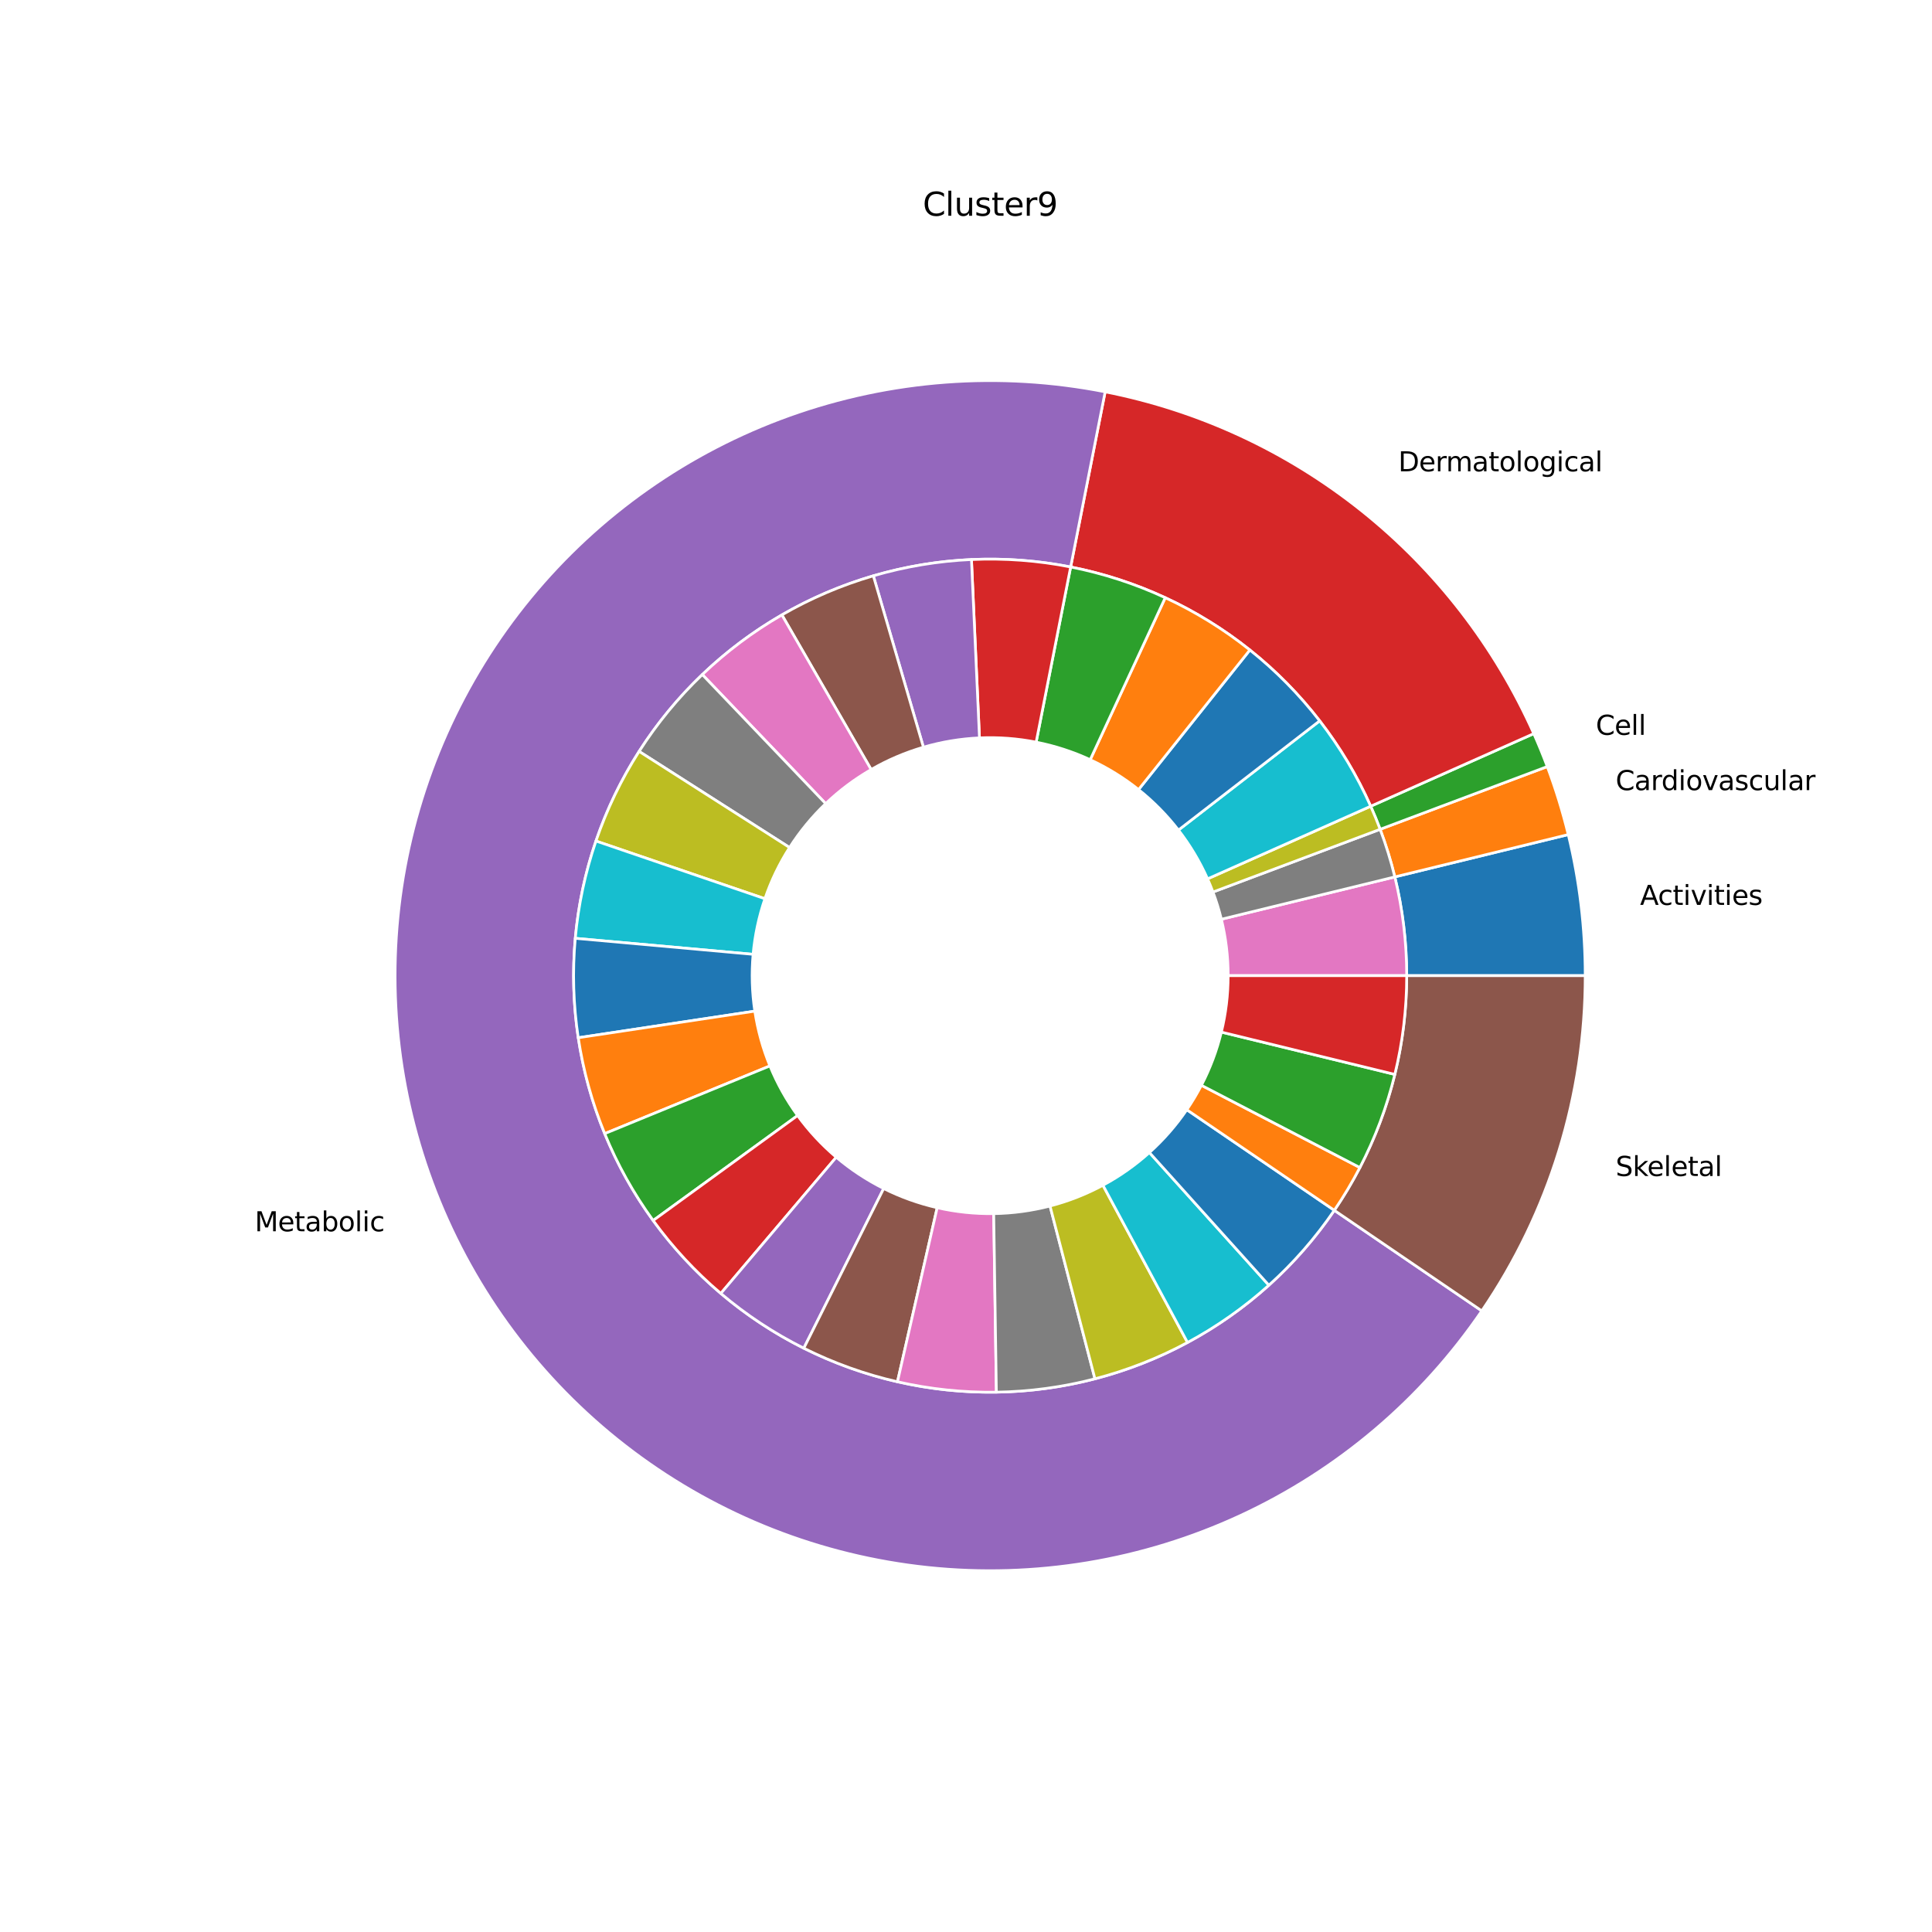<?xml version="1.0" encoding="utf-8" standalone="no"?>
<!DOCTYPE svg PUBLIC "-//W3C//DTD SVG 1.1//EN"
        "http://www.w3.org/Graphics/SVG/1.1/DTD/svg11.dtd">
<svg xmlns:xlink="http://www.w3.org/1999/xlink" width="720pt" height="720pt" viewBox="0 0 720 720"
     xmlns="http://www.w3.org/2000/svg" version="1.1">
    <defs>
        <style type="text/css">*{stroke-linejoin: round; stroke-linecap: butt}</style>
    </defs>
    <g id="figure_1">
        <g id="patch_1">
            <path d="M 0 720
L 720 720 
L 720 0 
L 0 0 
z
" style="fill: #ffffff"/>
        </g>
        <g id="axes_1">
            <g id="patch_2">
                <path d="M 590.76 363.6
C 590.76 354.751 590.23 345.909 589.174 337.123 
C 588.117 328.337 586.536 319.622 584.438 311.025 
L 519.806 326.798 
C 521.275 332.815 522.382 338.916 523.122 345.066 
C 523.861 351.216 524.232 357.405 524.232 363.6 
L 590.76 363.6 
z
" style="fill: #1f77b4; stroke: #ffffff; stroke-linejoin: miter"/>
            </g>
            <g id="patch_3">
                <path d="M 584.438 311.025
C 583.389 306.727 582.212 302.462 580.908 298.235 
C 579.604 294.008 578.174 289.821 576.619 285.679 
L 514.334 309.055 
C 515.422 311.955 516.423 314.886 517.335 317.845 
C 518.248 320.804 519.072 323.789 519.806 326.798 
L 584.438 311.025 
z
" style="fill: #ff7f0e; stroke: #ffffff; stroke-linejoin: miter"/>
            </g>
            <g id="patch_4">
                <path d="M 576.619 285.679
C 575.842 283.608 575.034 281.549 574.195 279.503 
C 573.357 277.456 572.487 275.423 571.588 273.402 
L 510.811 300.461 
C 511.441 301.876 512.05 303.3 512.637 304.732 
C 513.224 306.165 513.79 307.606 514.334 309.055 
L 576.619 285.679 
z
" style="fill: #2ca02c; stroke: #ffffff; stroke-linejoin: miter"/>
            </g>
            <g id="patch_5">
                <path d="M 571.588 273.402
C 557.126 240.921 535.063 212.389 507.265 190.221 
C 479.467 168.053 446.741 152.892 411.856 146.021 
L 398.999 211.294 
C 423.419 216.104 446.327 226.717 465.786 242.235 
C 485.244 257.752 500.688 277.725 510.811 300.461 
L 571.588 273.402 
z
" style="fill: #d62728; stroke: #ffffff; stroke-linejoin: miter"/>
            </g>
            <g id="patch_6">
                <path d="M 411.856 146.021
C 372.562 138.281 331.895 141.328 294.194 154.838 
C 256.492 168.348 223.145 191.822 197.709 222.757 
C 172.273 253.691 155.686 290.946 149.717 330.548 
C 143.748 370.15 148.617 410.639 163.805 447.697 
C 178.992 484.755 203.939 517.015 235.984 541.038 
C 268.028 565.06 305.99 579.959 345.82 584.145 
C 385.65 588.331 425.879 581.651 462.218 564.816 
C 498.557 547.981 529.666 521.612 552.227 488.522 
L 497.259 451.045 
C 481.466 474.208 459.69 492.667 434.253 504.451 
C 408.816 516.236 380.655 520.912 352.774 517.982 
C 324.893 515.051 298.32 504.622 275.888 487.806 
C 253.457 470.991 235.995 448.408 225.363 422.468 
C 214.732 396.528 211.323 368.185 215.502 340.464 
C 219.68 312.743 231.291 286.664 249.096 265.01 
C 266.901 243.355 290.244 226.924 316.636 217.467 
C 343.027 208.01 371.494 205.877 398.999 211.294 
L 411.856 146.021 
z
" style="fill: #9467bd; stroke: #ffffff; stroke-linejoin: miter"/>
            </g>
            <g id="patch_7">
                <path d="M 552.227 488.522
C 564.709 470.214 574.377 450.138 580.908 428.965 
C 587.439 407.791 590.76 385.758 590.76 363.6 
L 524.232 363.6 
C 524.232 379.111 521.907 394.534 517.335 409.355 
C 512.764 424.177 505.996 438.23 497.259 451.045 
L 552.227 488.522 
z
" style="fill: #8c564b; stroke: #ffffff; stroke-linejoin: miter"/>
            </g>
            <g id="patch_8">
                <path d="M 524.232 363.6
C 524.232 357.405 523.861 351.216 523.122 345.066 
C 522.382 338.916 521.275 332.815 519.806 326.798 
L 455.175 342.57 
C 456.014 346.009 456.647 349.495 457.069 353.009 
C 457.492 356.524 457.704 360.06 457.704 363.6 
L 524.232 363.6 
z
" style="fill: #e377c2; stroke: #ffffff; stroke-linejoin: miter"/>
            </g>
            <g id="patch_9">
                <path d="M 519.806 326.798
C 519.072 323.789 518.248 320.804 517.335 317.845 
C 516.423 314.886 515.422 311.955 514.334 309.055 
L 452.048 332.432 
C 452.67 334.088 453.242 335.763 453.763 337.454 
C 454.285 339.145 454.756 340.851 455.175 342.57 
L 519.806 326.798 
z
" style="fill: #7f7f7f; stroke: #ffffff; stroke-linejoin: miter"/>
            </g>
            <g id="patch_10">
                <path d="M 514.334 309.055
C 513.79 307.606 513.224 306.165 512.637 304.732 
C 512.05 303.3 511.441 301.876 510.811 300.461 
L 450.035 327.521 
C 450.395 328.329 450.743 329.143 451.078 329.961 
C 451.414 330.78 451.737 331.603 452.048 332.432 
L 514.334 309.055 
z
" style="fill: #bcbd22; stroke: #ffffff; stroke-linejoin: miter"/>
            </g>
            <g id="patch_11">
                <path d="M 510.811 300.461
C 508.292 294.802 505.436 289.299 502.259 283.982 
C 499.082 278.664 495.589 273.541 491.8 268.641 
L 439.171 309.338 
C 441.337 312.138 443.332 315.065 445.148 318.104 
C 446.963 321.142 448.595 324.287 450.035 327.521 
L 510.811 300.461 
z
" style="fill: #17becf; stroke: #ffffff; stroke-linejoin: miter"/>
            </g>
            <g id="patch_12">
                <path d="M 491.8 268.641
C 488.01 263.74 483.931 259.071 479.584 254.659 
C 475.236 250.246 470.629 246.097 465.786 242.235 
L 424.306 294.248 
C 427.074 296.455 429.706 298.826 432.191 301.348 
C 434.675 303.869 437.006 306.537 439.171 309.338 
L 491.8 268.641 
z
" style="fill: #1f77b4; stroke: #ffffff; stroke-linejoin: miter"/>
            </g>
            <g id="patch_13">
                <path d="M 465.786 242.235
C 460.942 238.372 455.873 234.804 450.603 231.547 
C 445.333 228.291 439.874 225.353 434.253 222.749 
L 406.287 283.114 
C 409.499 284.602 412.619 286.28 415.63 288.141 
C 418.641 290.002 421.539 292.041 424.306 294.248 
L 465.786 242.235 
z
" style="fill: #ff7f0e; stroke: #ffffff; stroke-linejoin: miter"/>
            </g>
            <g id="patch_14">
                <path d="M 434.253 222.749
C 428.632 220.145 422.861 217.88 416.969 215.966 
C 411.078 214.051 405.077 212.492 398.999 211.294 
L 386.143 276.568 
C 389.616 277.252 393.045 278.144 396.411 279.237 
C 399.778 280.331 403.076 281.626 406.287 283.114 
L 434.253 222.749 
z
" style="fill: #2ca02c; stroke: #ffffff; stroke-linejoin: miter"/>
            </g>
            <g id="patch_15">
                <path d="M 398.999 211.294
C 392.922 210.097 386.778 209.265 380.6 208.802 
C 374.423 208.339 368.224 208.246 362.036 208.524 
L 365.02 274.985 
C 368.556 274.827 372.099 274.88 375.629 275.144 
C 379.159 275.409 382.67 275.884 386.143 276.568 
L 398.999 211.294 
z
" style="fill: #d62728; stroke: #ffffff; stroke-linejoin: miter"/>
            </g>
            <g id="patch_16">
                <path d="M 362.036 208.524
C 355.847 208.802 349.681 209.45 343.57 210.465 
C 337.459 211.48 331.415 212.86 325.469 214.597 
L 344.125 278.455 
C 347.523 277.463 350.977 276.674 354.469 276.094 
C 357.961 275.514 361.484 275.144 365.02 274.985 
L 362.036 208.524 
z
" style="fill: #9467bd; stroke: #ffffff; stroke-linejoin: miter"/>
            </g>
            <g id="patch_17">
                <path d="M 325.469 214.597
C 319.523 216.334 313.686 218.425 307.99 220.86 
C 302.294 223.294 296.749 226.068 291.384 229.165 
L 324.648 286.78 
C 327.714 285.01 330.882 283.425 334.137 282.034 
C 337.392 280.643 340.727 279.448 344.125 278.455 
L 325.469 214.597 
z
" style="fill: #8c564b; stroke: #ffffff; stroke-linejoin: miter"/>
            </g>
            <g id="patch_18">
                <path d="M 291.384 229.165
C 286.019 232.262 280.845 235.678 275.888 239.394 
C 270.932 243.109 266.202 247.118 261.725 251.399 
L 307.7 299.485 
C 310.258 297.039 312.961 294.748 315.793 292.625 
C 318.626 290.502 321.582 288.55 324.648 286.78 
L 291.384 229.165 
z
" style="fill: #e377c2; stroke: #ffffff; stroke-linejoin: miter"/>
            </g>
            <g id="patch_19">
                <path d="M 261.725 251.399
C 257.248 255.68 253.03 260.225 249.096 265.01 
C 245.162 269.795 241.518 274.81 238.183 280.031 
L 294.247 315.846 
C 296.153 312.863 298.235 309.997 300.484 307.263 
C 302.732 304.529 305.141 301.931 307.7 299.485 
L 261.725 251.399 
z
" style="fill: #7f7f7f; stroke: #ffffff; stroke-linejoin: miter"/>
            </g>
            <g id="patch_20">
                <path d="M 238.183 280.031
C 234.848 285.251 231.829 290.666 229.141 296.247 
C 226.453 301.828 224.102 307.565 222.1 313.428 
L 285.057 334.93 
C 286.201 331.58 287.545 328.302 289.08 325.113 
C 290.616 321.924 292.342 318.829 294.247 315.846 
L 238.183 280.031 
z
" style="fill: #bcbd22; stroke: #ffffff; stroke-linejoin: miter"/>
            </g>
            <g id="patch_21">
                <path d="M 222.1 313.428
C 220.098 319.29 218.448 325.266 217.16 331.325 
C 215.872 337.385 214.948 343.516 214.393 349.685 
L 280.653 355.649 
C 280.97 352.123 281.498 348.62 282.234 345.157 
C 282.97 341.695 283.913 338.28 285.057 334.93 
L 222.1 313.428 
z
" style="fill: #17becf; stroke: #ffffff; stroke-linejoin: miter"/>
            </g>
            <g id="patch_22">
                <path d="M 214.393 349.685
C 213.838 355.855 213.652 362.052 213.837 368.244 
C 214.023 374.436 214.579 380.611 215.502 386.736 
L 281.287 376.821 
C 280.759 373.32 280.442 369.792 280.336 366.254 
C 280.23 362.715 280.336 359.174 280.653 355.649 
L 214.393 349.685 
z
" style="fill: #1f77b4; stroke: #ffffff; stroke-linejoin: miter"/>
            </g>
            <g id="patch_23">
                <path d="M 215.502 386.736
C 216.425 392.862 217.714 398.926 219.362 404.897 
C 221.01 410.869 223.014 416.736 225.363 422.468 
L 286.922 397.239 
C 285.579 393.963 284.434 390.611 283.493 387.199 
C 282.551 383.786 281.814 380.321 281.287 376.821 
L 215.502 386.736 
z
" style="fill: #ff7f0e; stroke: #ffffff; stroke-linejoin: miter"/>
            </g>
            <g id="patch_24">
                <path d="M 225.363 422.468
C 227.712 428.2 230.402 433.786 233.419 439.196 
C 236.436 444.607 239.774 449.832 243.415 454.843 
L 297.237 415.739 
C 295.156 412.875 293.249 409.89 291.525 406.798 
C 289.801 403.706 288.264 400.514 286.922 397.239 
L 225.363 422.468 
z
" style="fill: #2ca02c; stroke: #ffffff; stroke-linejoin: miter"/>
            </g>
            <g id="patch_25">
                <path d="M 243.415 454.843
C 247.056 459.855 250.994 464.644 255.207 469.185 
C 259.42 473.726 263.902 478.01 268.627 482.016 
L 311.644 431.266 
C 308.944 428.977 306.383 426.529 303.975 423.934 
C 301.568 421.339 299.318 418.603 297.237 415.739 
L 243.415 454.843 
z
" style="fill: #d62728; stroke: #ffffff; stroke-linejoin: miter"/>
            </g>
            <g id="patch_26">
                <path d="M 268.627 482.016
C 273.352 486.021 278.313 489.74 283.483 493.152 
C 288.653 496.565 294.022 499.665 299.563 502.436 
L 329.322 442.935 
C 326.156 441.351 323.087 439.58 320.133 437.63 
C 317.179 435.68 314.344 433.555 311.644 431.266 
L 268.627 482.016 
z
" style="fill: #9467bd; stroke: #ffffff; stroke-linejoin: miter"/>
            </g>
            <g id="patch_27">
                <path d="M 299.563 502.436
C 305.103 505.207 310.804 507.644 316.636 509.733 
C 322.467 511.823 328.418 513.562 334.458 514.94 
L 349.262 450.08 
C 345.811 449.292 342.41 448.299 339.077 447.105 
C 335.745 445.911 332.487 444.518 329.322 442.935 
L 299.563 502.436 
z
" style="fill: #8c564b; stroke: #ffffff; stroke-linejoin: miter"/>
            </g>
            <g id="patch_28">
                <path d="M 334.458 514.94
C 340.497 516.318 346.613 517.334 352.774 517.982 
C 358.934 518.629 365.128 518.907 371.322 518.815 
L 370.327 452.294 
C 366.788 452.347 363.248 452.188 359.728 451.818 
C 356.208 451.448 352.713 450.868 349.262 450.08 
L 334.458 514.94 
z
" style="fill: #e377c2; stroke: #ffffff; stroke-linejoin: miter"/>
            </g>
            <g id="patch_29">
                <path d="M 371.322 518.815
C 377.516 518.722 383.699 518.259 389.837 517.427 
C 395.976 516.596 402.059 515.397 408.054 513.839 
L 391.317 449.451 
C 387.891 450.341 384.415 451.026 380.907 451.501 
C 377.399 451.976 373.866 452.241 370.327 452.294 
L 371.322 518.815 
z
" style="fill: #7f7f7f; stroke: #ffffff; stroke-linejoin: miter"/>
            </g>
            <g id="patch_30">
                <path d="M 408.054 513.839
C 414.05 512.28 419.946 510.365 425.713 508.101 
C 431.479 505.838 437.105 503.232 442.56 500.297 
L 411.034 441.712 
C 407.917 443.39 404.702 444.879 401.407 446.172 
C 398.112 447.465 394.743 448.56 391.317 449.451 
L 408.054 513.839 
z
" style="fill: #bcbd22; stroke: #ffffff; stroke-linejoin: miter"/>
            </g>
            <g id="patch_31">
                <path d="M 442.56 500.297
C 448.015 497.361 453.289 494.102 458.354 490.536 
C 463.42 486.971 468.267 483.105 472.871 478.96 
L 428.355 429.52 
C 425.724 431.888 422.954 434.097 420.06 436.135 
C 417.165 438.173 414.151 440.035 411.034 441.712 
L 442.56 500.297 
z
" style="fill: #17becf; stroke: #ffffff; stroke-linejoin: miter"/>
            </g>
            <g id="patch_32">
                <path d="M 472.871 478.96
C 477.474 474.815 481.825 470.398 485.901 465.733 
C 489.976 461.068 493.769 456.163 497.259 451.045 
L 442.291 413.569 
C 440.297 416.493 438.129 419.296 435.8 421.962 
C 433.472 424.627 430.985 427.151 428.355 429.52 
L 472.871 478.96 
z
" style="fill: #1f77b4; stroke: #ffffff; stroke-linejoin: miter"/>
            </g>
            <g id="patch_33">
                <path d="M 497.259 451.045
C 499.003 448.487 500.671 445.877 502.259 443.218 
C 503.847 440.56 505.355 437.855 506.782 435.106 
L 447.732 404.461 
C 446.917 406.031 446.055 407.577 445.148 409.096 
C 444.24 410.615 443.287 412.107 442.291 413.569 
L 497.259 451.045 
z
" style="fill: #ff7f0e; stroke: #ffffff; stroke-linejoin: miter"/>
            </g>
            <g id="patch_34">
                <path d="M 506.782 435.106
C 509.635 429.608 512.157 423.944 514.334 418.145 
C 516.51 412.345 518.338 406.42 519.806 400.402 
L 455.175 384.63 
C 454.336 388.069 453.292 391.454 452.048 394.768 
C 450.804 398.082 449.363 401.319 447.732 404.461 
L 506.782 435.106 
z
" style="fill: #2ca02c; stroke: #ffffff; stroke-linejoin: miter"/>
            </g>
            <g id="patch_35">
                <path d="M 519.806 400.402
C 521.275 394.384 522.382 388.284 523.122 382.134 
C 523.861 375.984 524.232 369.795 524.232 363.6 
L 457.704 363.6 
C 457.704 367.14 457.492 370.676 457.069 374.191 
C 456.647 377.705 456.014 381.191 455.175 384.63 
L 519.806 400.402 
z
" style="fill: #d62728; stroke: #ffffff; stroke-linejoin: miter"/>
            </g>
            <g id="matplotlib.axis_1"/>
            <g id="matplotlib.axis_2"/>
            <g id="text_1">
                <!-- Activities -->
                <g transform="translate(611.191 337.235)scale(0.1 -0.1)">
                    <defs>
                        <path id="DejaVuSans-41" d="M 2188 4044
L 1331 1722 
L 3047 1722 
L 2188 4044 
z
M 1831 4666 
L 2547 4666 
L 4325 0 
L 3669 0 
L 3244 1197 
L 1141 1197 
L 716 0 
L 50 0 
L 1831 4666 
z
" transform="scale(0.016)"/>
                        <path id="DejaVuSans-63" d="M 3122 3366
L 3122 2828 
Q 2878 2963 2633 3030 
Q 2388 3097 2138 3097 
Q 1578 3097 1268 2742 
Q 959 2388 959 1747 
Q 959 1106 1268 751 
Q 1578 397 2138 397 
Q 2388 397 2633 464 
Q 2878 531 3122 666 
L 3122 134 
Q 2881 22 2623 -34 
Q 2366 -91 2075 -91 
Q 1284 -91 818 406 
Q 353 903 353 1747 
Q 353 2603 823 3093 
Q 1294 3584 2113 3584 
Q 2378 3584 2631 3529 
Q 2884 3475 3122 3366 
z
" transform="scale(0.016)"/>
                        <path id="DejaVuSans-74" d="M 1172 4494
L 1172 3500 
L 2356 3500 
L 2356 3053 
L 1172 3053 
L 1172 1153 
Q 1172 725 1289 603 
Q 1406 481 1766 481 
L 2356 481 
L 2356 0 
L 1766 0 
Q 1100 0 847 248 
Q 594 497 594 1153 
L 594 3053 
L 172 3053 
L 172 3500 
L 594 3500 
L 594 4494 
L 1172 4494 
z
" transform="scale(0.016)"/>
                        <path id="DejaVuSans-69" d="M 603 3500
L 1178 3500 
L 1178 0 
L 603 0 
L 603 3500 
z
M 603 4863 
L 1178 4863 
L 1178 4134 
L 603 4134 
L 603 4863 
z
" transform="scale(0.016)"/>
                        <path id="DejaVuSans-76" d="M 191 3500
L 800 3500 
L 1894 563 
L 2988 3500 
L 3597 3500 
L 2284 0 
L 1503 0 
L 191 3500 
z
" transform="scale(0.016)"/>
                        <path id="DejaVuSans-65" d="M 3597 1894
L 3597 1613 
L 953 1613 
Q 991 1019 1311 708 
Q 1631 397 2203 397 
Q 2534 397 2845 478 
Q 3156 559 3463 722 
L 3463 178 
Q 3153 47 2828 -22 
Q 2503 -91 2169 -91 
Q 1331 -91 842 396 
Q 353 884 353 1716 
Q 353 2575 817 3079 
Q 1281 3584 2069 3584 
Q 2775 3584 3186 3129 
Q 3597 2675 3597 1894 
z
M 3022 2063 
Q 3016 2534 2758 2815 
Q 2500 3097 2075 3097 
Q 1594 3097 1305 2825 
Q 1016 2553 972 2059 
L 3022 2063 
z
" transform="scale(0.016)"/>
                        <path id="DejaVuSans-73" d="M 2834 3397
L 2834 2853 
Q 2591 2978 2328 3040 
Q 2066 3103 1784 3103 
Q 1356 3103 1142 2972 
Q 928 2841 928 2578 
Q 928 2378 1081 2264 
Q 1234 2150 1697 2047 
L 1894 2003 
Q 2506 1872 2764 1633 
Q 3022 1394 3022 966 
Q 3022 478 2636 193 
Q 2250 -91 1575 -91 
Q 1294 -91 989 -36 
Q 684 19 347 128 
L 347 722 
Q 666 556 975 473 
Q 1284 391 1588 391 
Q 1994 391 2212 530 
Q 2431 669 2431 922 
Q 2431 1156 2273 1281 
Q 2116 1406 1581 1522 
L 1381 1569 
Q 847 1681 609 1914 
Q 372 2147 372 2553 
Q 372 3047 722 3315 
Q 1072 3584 1716 3584 
Q 2034 3584 2315 3537 
Q 2597 3491 2834 3397 
z
" transform="scale(0.016)"/>
                    </defs>
                    <use xlink:href="#DejaVuSans-41"/>
                    <use xlink:href="#DejaVuSans-63" x="66.658"/>
                    <use xlink:href="#DejaVuSans-74" x="121.639"/>
                    <use xlink:href="#DejaVuSans-69" x="160.848"/>
                    <use xlink:href="#DejaVuSans-76" x="188.631"/>
                    <use xlink:href="#DejaVuSans-69" x="247.811"/>
                    <use xlink:href="#DejaVuSans-74" x="275.594"/>
                    <use xlink:href="#DejaVuSans-69" x="314.803"/>
                    <use xlink:href="#DejaVuSans-65" x="342.586"/>
                    <use xlink:href="#DejaVuSans-73" x="404.109"/>
                </g>
            </g>
            <g id="text_2">
                <!-- Cardiovascular -->
                <g transform="translate(602.099 294.458)scale(0.1 -0.1)">
                    <defs>
                        <path id="DejaVuSans-43" d="M 4122 4306
L 4122 3641 
Q 3803 3938 3442 4084 
Q 3081 4231 2675 4231 
Q 1875 4231 1450 3742 
Q 1025 3253 1025 2328 
Q 1025 1406 1450 917 
Q 1875 428 2675 428 
Q 3081 428 3442 575 
Q 3803 722 4122 1019 
L 4122 359 
Q 3791 134 3420 21 
Q 3050 -91 2638 -91 
Q 1578 -91 968 557 
Q 359 1206 359 2328 
Q 359 3453 968 4101 
Q 1578 4750 2638 4750 
Q 3056 4750 3426 4639 
Q 3797 4528 4122 4306 
z
" transform="scale(0.016)"/>
                        <path id="DejaVuSans-61" d="M 2194 1759
Q 1497 1759 1228 1600 
Q 959 1441 959 1056 
Q 959 750 1161 570 
Q 1363 391 1709 391 
Q 2188 391 2477 730 
Q 2766 1069 2766 1631 
L 2766 1759 
L 2194 1759 
z
M 3341 1997 
L 3341 0 
L 2766 0 
L 2766 531 
Q 2569 213 2275 61 
Q 1981 -91 1556 -91 
Q 1019 -91 701 211 
Q 384 513 384 1019 
Q 384 1609 779 1909 
Q 1175 2209 1959 2209 
L 2766 2209 
L 2766 2266 
Q 2766 2663 2505 2880 
Q 2244 3097 1772 3097 
Q 1472 3097 1187 3025 
Q 903 2953 641 2809 
L 641 3341 
Q 956 3463 1253 3523 
Q 1550 3584 1831 3584 
Q 2591 3584 2966 3190 
Q 3341 2797 3341 1997 
z
" transform="scale(0.016)"/>
                        <path id="DejaVuSans-72" d="M 2631 2963
Q 2534 3019 2420 3045 
Q 2306 3072 2169 3072 
Q 1681 3072 1420 2755 
Q 1159 2438 1159 1844 
L 1159 0 
L 581 0 
L 581 3500 
L 1159 3500 
L 1159 2956 
Q 1341 3275 1631 3429 
Q 1922 3584 2338 3584 
Q 2397 3584 2469 3576 
Q 2541 3569 2628 3553 
L 2631 2963 
z
" transform="scale(0.016)"/>
                        <path id="DejaVuSans-64" d="M 2906 2969
L 2906 4863 
L 3481 4863 
L 3481 0 
L 2906 0 
L 2906 525 
Q 2725 213 2448 61 
Q 2172 -91 1784 -91 
Q 1150 -91 751 415 
Q 353 922 353 1747 
Q 353 2572 751 3078 
Q 1150 3584 1784 3584 
Q 2172 3584 2448 3432 
Q 2725 3281 2906 2969 
z
M 947 1747 
Q 947 1113 1208 752 
Q 1469 391 1925 391 
Q 2381 391 2643 752 
Q 2906 1113 2906 1747 
Q 2906 2381 2643 2742 
Q 2381 3103 1925 3103 
Q 1469 3103 1208 2742 
Q 947 2381 947 1747 
z
" transform="scale(0.016)"/>
                        <path id="DejaVuSans-6f" d="M 1959 3097
Q 1497 3097 1228 2736 
Q 959 2375 959 1747 
Q 959 1119 1226 758 
Q 1494 397 1959 397 
Q 2419 397 2687 759 
Q 2956 1122 2956 1747 
Q 2956 2369 2687 2733 
Q 2419 3097 1959 3097 
z
M 1959 3584 
Q 2709 3584 3137 3096 
Q 3566 2609 3566 1747 
Q 3566 888 3137 398 
Q 2709 -91 1959 -91 
Q 1206 -91 779 398 
Q 353 888 353 1747 
Q 353 2609 779 3096 
Q 1206 3584 1959 3584 
z
" transform="scale(0.016)"/>
                        <path id="DejaVuSans-75" d="M 544 1381
L 544 3500 
L 1119 3500 
L 1119 1403 
Q 1119 906 1312 657 
Q 1506 409 1894 409 
Q 2359 409 2629 706 
Q 2900 1003 2900 1516 
L 2900 3500 
L 3475 3500 
L 3475 0 
L 2900 0 
L 2900 538 
Q 2691 219 2414 64 
Q 2138 -91 1772 -91 
Q 1169 -91 856 284 
Q 544 659 544 1381 
z
M 1991 3584 
L 1991 3584 
z
" transform="scale(0.016)"/>
                        <path id="DejaVuSans-6c" d="M 603 4863
L 1178 4863 
L 1178 0 
L 603 0 
L 603 4863 
z
" transform="scale(0.016)"/>
                    </defs>
                    <use xlink:href="#DejaVuSans-43"/>
                    <use xlink:href="#DejaVuSans-61" x="69.824"/>
                    <use xlink:href="#DejaVuSans-72" x="131.104"/>
                    <use xlink:href="#DejaVuSans-64" x="170.467"/>
                    <use xlink:href="#DejaVuSans-69" x="233.943"/>
                    <use xlink:href="#DejaVuSans-6f" x="261.727"/>
                    <use xlink:href="#DejaVuSans-76" x="322.908"/>
                    <use xlink:href="#DejaVuSans-61" x="382.088"/>
                    <use xlink:href="#DejaVuSans-73" x="443.367"/>
                    <use xlink:href="#DejaVuSans-63" x="495.467"/>
                    <use xlink:href="#DejaVuSans-75" x="550.447"/>
                    <use xlink:href="#DejaVuSans-6c" x="613.826"/>
                    <use xlink:href="#DejaVuSans-61" x="641.609"/>
                    <use xlink:href="#DejaVuSans-72" x="702.889"/>
                </g>
            </g>
            <g id="text_3">
                <!-- Cell -->
                <g transform="translate(594.715 273.853)scale(0.1 -0.1)">
                    <use xlink:href="#DejaVuSans-43"/>
                    <use xlink:href="#DejaVuSans-65" x="69.824"/>
                    <use xlink:href="#DejaVuSans-6c" x="131.348"/>
                    <use xlink:href="#DejaVuSans-6c" x="159.131"/>
                </g>
            </g>
            <g id="text_4">
                <!-- Dermatological -->
                <g transform="translate(521.092 175.643)scale(0.1 -0.1)">
                    <defs>
                        <path id="DejaVuSans-44" d="M 1259 4147
L 1259 519 
L 2022 519 
Q 2988 519 3436 956 
Q 3884 1394 3884 2338 
Q 3884 3275 3436 3711 
Q 2988 4147 2022 4147 
L 1259 4147 
z
M 628 4666 
L 1925 4666 
Q 3281 4666 3915 4102 
Q 4550 3538 4550 2338 
Q 4550 1131 3912 565 
Q 3275 0 1925 0 
L 628 0 
L 628 4666 
z
" transform="scale(0.016)"/>
                        <path id="DejaVuSans-6d" d="M 3328 2828
Q 3544 3216 3844 3400 
Q 4144 3584 4550 3584 
Q 5097 3584 5394 3201 
Q 5691 2819 5691 2113 
L 5691 0 
L 5113 0 
L 5113 2094 
Q 5113 2597 4934 2840 
Q 4756 3084 4391 3084 
Q 3944 3084 3684 2787 
Q 3425 2491 3425 1978 
L 3425 0 
L 2847 0 
L 2847 2094 
Q 2847 2600 2669 2842 
Q 2491 3084 2119 3084 
Q 1678 3084 1418 2786 
Q 1159 2488 1159 1978 
L 1159 0 
L 581 0 
L 581 3500 
L 1159 3500 
L 1159 2956 
Q 1356 3278 1631 3431 
Q 1906 3584 2284 3584 
Q 2666 3584 2933 3390 
Q 3200 3197 3328 2828 
z
" transform="scale(0.016)"/>
                        <path id="DejaVuSans-67" d="M 2906 1791
Q 2906 2416 2648 2759 
Q 2391 3103 1925 3103 
Q 1463 3103 1205 2759 
Q 947 2416 947 1791 
Q 947 1169 1205 825 
Q 1463 481 1925 481 
Q 2391 481 2648 825 
Q 2906 1169 2906 1791 
z
M 3481 434 
Q 3481 -459 3084 -895 
Q 2688 -1331 1869 -1331 
Q 1566 -1331 1297 -1286 
Q 1028 -1241 775 -1147 
L 775 -588 
Q 1028 -725 1275 -790 
Q 1522 -856 1778 -856 
Q 2344 -856 2625 -561 
Q 2906 -266 2906 331 
L 2906 616 
Q 2728 306 2450 153 
Q 2172 0 1784 0 
Q 1141 0 747 490 
Q 353 981 353 1791 
Q 353 2603 747 3093 
Q 1141 3584 1784 3584 
Q 2172 3584 2450 3431 
Q 2728 3278 2906 2969 
L 2906 3500 
L 3481 3500 
L 3481 434 
z
" transform="scale(0.016)"/>
                    </defs>
                    <use xlink:href="#DejaVuSans-44"/>
                    <use xlink:href="#DejaVuSans-65" x="77.002"/>
                    <use xlink:href="#DejaVuSans-72" x="138.525"/>
                    <use xlink:href="#DejaVuSans-6d" x="177.889"/>
                    <use xlink:href="#DejaVuSans-61" x="275.301"/>
                    <use xlink:href="#DejaVuSans-74" x="336.58"/>
                    <use xlink:href="#DejaVuSans-6f" x="375.789"/>
                    <use xlink:href="#DejaVuSans-6c" x="436.971"/>
                    <use xlink:href="#DejaVuSans-6f" x="464.754"/>
                    <use xlink:href="#DejaVuSans-67" x="525.936"/>
                    <use xlink:href="#DejaVuSans-69" x="589.412"/>
                    <use xlink:href="#DejaVuSans-63" x="617.195"/>
                    <use xlink:href="#DejaVuSans-61" x="672.176"/>
                    <use xlink:href="#DejaVuSans-6c" x="733.455"/>
                </g>
            </g>
            <g id="text_5">
                <!-- Metabolic -->
                <g transform="translate(94.933 458.866)scale(0.1 -0.1)">
                    <defs>
                        <path id="DejaVuSans-4d" d="M 628 4666
L 1569 4666 
L 2759 1491 
L 3956 4666 
L 4897 4666 
L 4897 0 
L 4281 0 
L 4281 4097 
L 3078 897 
L 2444 897 
L 1241 4097 
L 1241 0 
L 628 0 
L 628 4666 
z
" transform="scale(0.016)"/>
                        <path id="DejaVuSans-62" d="M 3116 1747
Q 3116 2381 2855 2742 
Q 2594 3103 2138 3103 
Q 1681 3103 1420 2742 
Q 1159 2381 1159 1747 
Q 1159 1113 1420 752 
Q 1681 391 2138 391 
Q 2594 391 2855 752 
Q 3116 1113 3116 1747 
z
M 1159 2969 
Q 1341 3281 1617 3432 
Q 1894 3584 2278 3584 
Q 2916 3584 3314 3078 
Q 3713 2572 3713 1747 
Q 3713 922 3314 415 
Q 2916 -91 2278 -91 
Q 1894 -91 1617 61 
Q 1341 213 1159 525 
L 1159 0 
L 581 0 
L 581 4863 
L 1159 4863 
L 1159 2969 
z
" transform="scale(0.016)"/>
                    </defs>
                    <use xlink:href="#DejaVuSans-4d"/>
                    <use xlink:href="#DejaVuSans-65" x="86.279"/>
                    <use xlink:href="#DejaVuSans-74" x="147.803"/>
                    <use xlink:href="#DejaVuSans-61" x="187.012"/>
                    <use xlink:href="#DejaVuSans-62" x="248.291"/>
                    <use xlink:href="#DejaVuSans-6f" x="311.768"/>
                    <use xlink:href="#DejaVuSans-6c" x="372.949"/>
                    <use xlink:href="#DejaVuSans-69" x="400.732"/>
                    <use xlink:href="#DejaVuSans-63" x="428.516"/>
                </g>
            </g>
            <g id="text_6">
                <!-- Skeletal -->
                <g transform="translate(602.099 438.261)scale(0.1 -0.1)">
                    <defs>
                        <path id="DejaVuSans-53" d="M 3425 4513
L 3425 3897 
Q 3066 4069 2747 4153 
Q 2428 4238 2131 4238 
Q 1616 4238 1336 4038 
Q 1056 3838 1056 3469 
Q 1056 3159 1242 3001 
Q 1428 2844 1947 2747 
L 2328 2669 
Q 3034 2534 3370 2195 
Q 3706 1856 3706 1288 
Q 3706 609 3251 259 
Q 2797 -91 1919 -91 
Q 1588 -91 1214 -16 
Q 841 59 441 206 
L 441 856 
Q 825 641 1194 531 
Q 1563 422 1919 422 
Q 2459 422 2753 634 
Q 3047 847 3047 1241 
Q 3047 1584 2836 1778 
Q 2625 1972 2144 2069 
L 1759 2144 
Q 1053 2284 737 2584 
Q 422 2884 422 3419 
Q 422 4038 858 4394 
Q 1294 4750 2059 4750 
Q 2388 4750 2728 4690 
Q 3069 4631 3425 4513 
z
" transform="scale(0.016)"/>
                        <path id="DejaVuSans-6b" d="M 581 4863
L 1159 4863 
L 1159 1991 
L 2875 3500 
L 3609 3500 
L 1753 1863 
L 3688 0 
L 2938 0 
L 1159 1709 
L 1159 0 
L 581 0 
L 581 4863 
z
" transform="scale(0.016)"/>
                    </defs>
                    <use xlink:href="#DejaVuSans-53"/>
                    <use xlink:href="#DejaVuSans-6b" x="63.477"/>
                    <use xlink:href="#DejaVuSans-65" x="117.762"/>
                    <use xlink:href="#DejaVuSans-6c" x="179.285"/>
                    <use xlink:href="#DejaVuSans-65" x="207.068"/>
                    <use xlink:href="#DejaVuSans-74" x="268.592"/>
                    <use xlink:href="#DejaVuSans-61" x="307.801"/>
                    <use xlink:href="#DejaVuSans-6c" x="369.08"/>
                </g>
            </g>
            <g id="text_7">
                <!-- Cluster9 -->
                <g transform="translate(343.887 80.4)scale(0.12 -0.12)">
                    <defs>
                        <path id="DejaVuSans-39" d="M 703 97
L 703 672 
Q 941 559 1184 500 
Q 1428 441 1663 441 
Q 2288 441 2617 861 
Q 2947 1281 2994 2138 
Q 2813 1869 2534 1725 
Q 2256 1581 1919 1581 
Q 1219 1581 811 2004 
Q 403 2428 403 3163 
Q 403 3881 828 4315 
Q 1253 4750 1959 4750 
Q 2769 4750 3195 4129 
Q 3622 3509 3622 2328 
Q 3622 1225 3098 567 
Q 2575 -91 1691 -91 
Q 1453 -91 1209 -44 
Q 966 3 703 97 
z
M 1959 2075 
Q 2384 2075 2632 2365 
Q 2881 2656 2881 3163 
Q 2881 3666 2632 3958 
Q 2384 4250 1959 4250 
Q 1534 4250 1286 3958 
Q 1038 3666 1038 3163 
Q 1038 2656 1286 2365 
Q 1534 2075 1959 2075 
z
" transform="scale(0.016)"/>
                    </defs>
                    <use xlink:href="#DejaVuSans-43"/>
                    <use xlink:href="#DejaVuSans-6c" x="69.824"/>
                    <use xlink:href="#DejaVuSans-75" x="97.607"/>
                    <use xlink:href="#DejaVuSans-73" x="160.986"/>
                    <use xlink:href="#DejaVuSans-74" x="213.086"/>
                    <use xlink:href="#DejaVuSans-65" x="252.295"/>
                    <use xlink:href="#DejaVuSans-72" x="313.818"/>
                    <use xlink:href="#DejaVuSans-39" x="354.932"/>
                </g>
            </g>
        </g>
    </g>
</svg>
